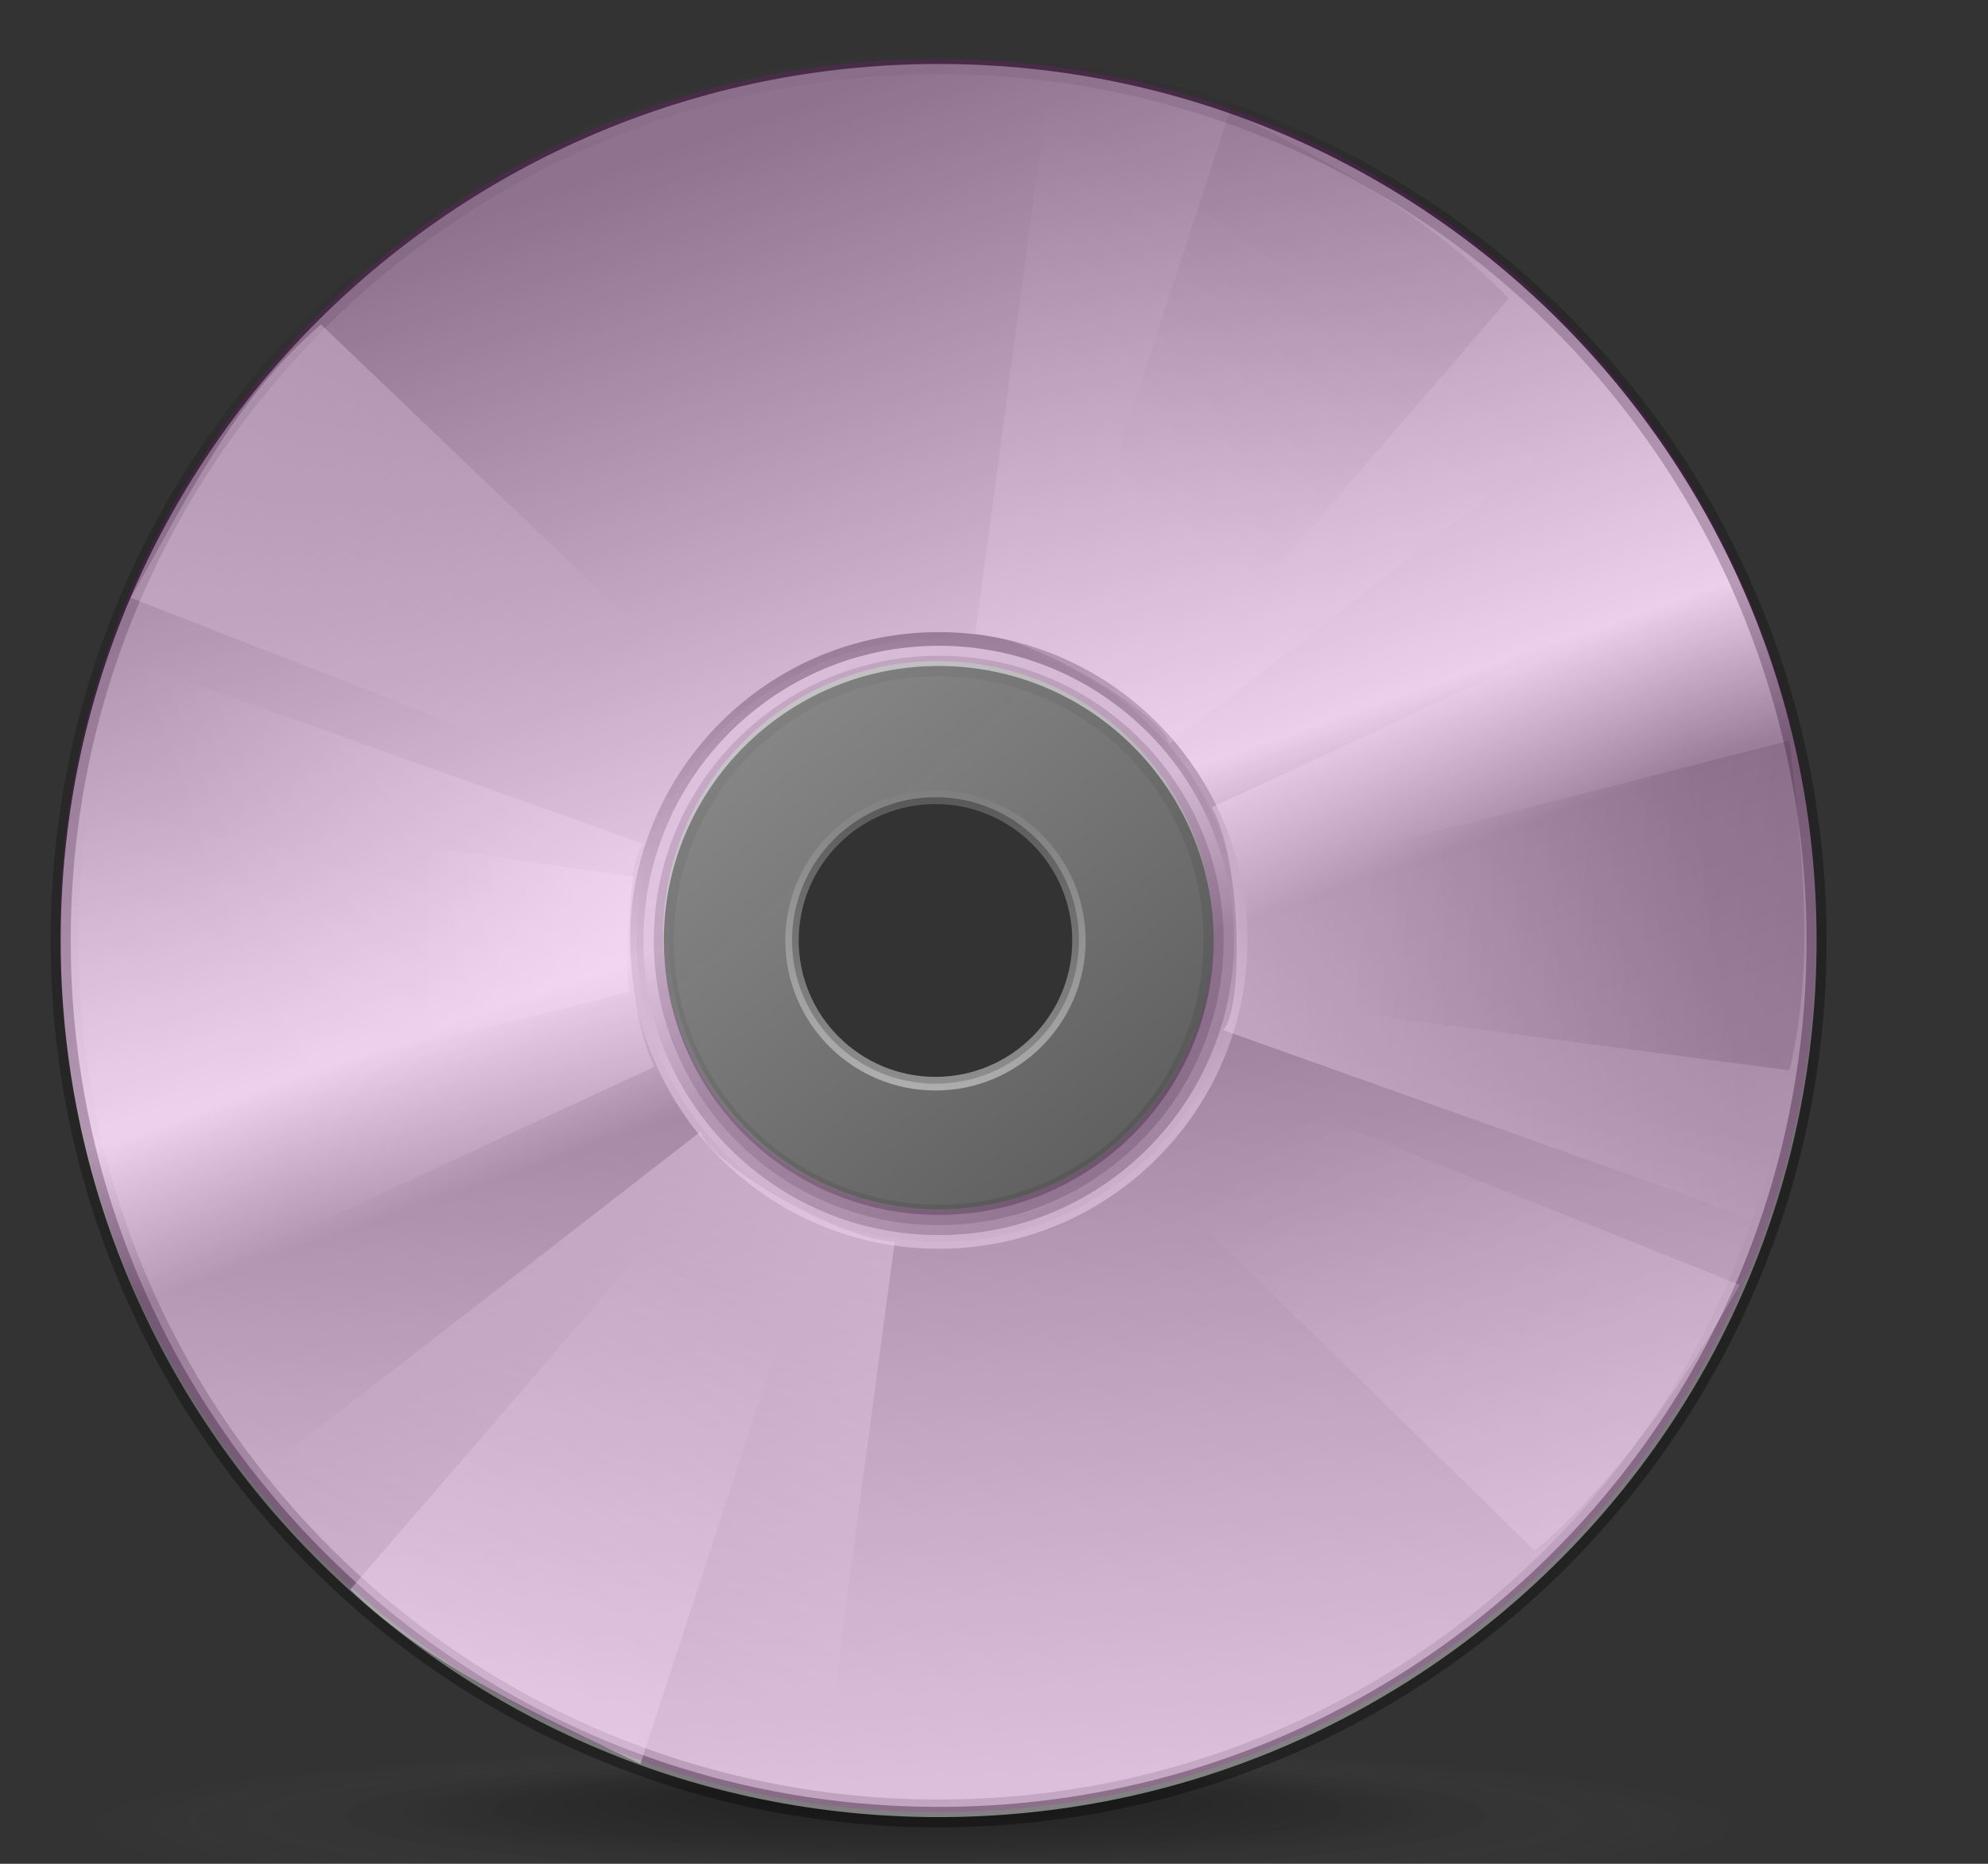 <?xml version="1.0" encoding="UTF-8" standalone="no"?>
<!-- Created with Inkscape (http://www.inkscape.org/) -->
<svg
   xmlns:dc="http://purl.org/dc/elements/1.1/"
   xmlns:cc="http://web.resource.org/cc/"
   xmlns:rdf="http://www.w3.org/1999/02/22-rdf-syntax-ns#"
   xmlns:svg="http://www.w3.org/2000/svg"
   xmlns="http://www.w3.org/2000/svg"
   xmlns:xlink="http://www.w3.org/1999/xlink"
   xmlns:sodipodi="http://inkscape.sourceforge.net/DTD/sodipodi-0.dtd"
   xmlns:inkscape="http://www.inkscape.org/namespaces/inkscape"
   height="128px"
   id="svg1681"
   version="1.0"
   width="102.4pt"
   x="0"
   y="0"
   sodipodi:version="0.32"
   inkscape:version="0.42"
   sodipodi:docname="gnome-dev-rw.svg"
   sodipodi:docbase="/home/Joel/other/ICON-DroplineNeu.tar.bz2_FILES/dlg-neu/scalable/devices/untitled folder">
  <rect width="100%" height="100%" fill="#333333" stroke="none"/>
  <sodipodi:namedview
     inkscape:window-height="949"
     inkscape:window-width="1280"
     inkscape:pageshadow="2"
     inkscape:pageopacity="0.0"
     borderopacity="1.0"
     bordercolor="#666666"
     pagecolor="#ffffff"
     id="base"
     inkscape:zoom="3.7470956"
     inkscape:cx="88.934111"
     inkscape:cy="86.516078"
     inkscape:window-x="0"
     inkscape:window-y="25"
     inkscape:current-layer="svg1681" />
  <defs
     id="defs1683">
    <linearGradient
       id="linearGradient3470">
      <stop
         style="stop-color:#ffffff;stop-opacity:1"
         offset="0"
         id="stop3472" />
      <stop
         style="stop-color:#ffffff;stop-opacity:0;"
         offset="1"
         id="stop3474" />
    </linearGradient>
    <linearGradient
       id="linearGradient2736">
      <stop
         style="stop-color:#efefef;stop-opacity:1;"
         offset="0"
         id="stop2738" />
      <stop
         style="stop-color:#afafaf;stop-opacity:1;"
         offset="1"
         id="stop2740" />
    </linearGradient>
    <linearGradient
       id="linearGradient1865"
       x1="-65.023"
       x2="-212.71"
       xlink:href="#linearGradient1601"
       y1="238.451"
       y2="383.427"
       gradientTransform="scale(0.898,1.114)"
       gradientUnits="userSpaceOnUse" />
    <linearGradient
       id="linearGradient1863"
       x1="58.723"
       x2="-119.612"
       xlink:href="#linearGradient1601"
       y1="178.05"
       y2="372.882"
       gradientTransform="scale(0.894,1.118)"
       gradientUnits="userSpaceOnUse" />
    <linearGradient
       id="linearGradient899">
      <stop
         id="stop900"
         offset="0"
         style="stop-color:#ffffff;stop-opacity:0;" />
      <stop
         id="stop901"
         offset="1"
         style="stop-color:#ffffff;stop-opacity:1;" />
    </linearGradient>
    <linearGradient
       id="linearGradient848"
       x1="-197.631"
       x2="-236.111"
       xlink:href="#linearGradient899"
       y1="380.682"
       y2="436.56"
       gradientTransform="scale(0.894,1.118)"
       gradientUnits="userSpaceOnUse" />
    <linearGradient
       id="linearGradient1731"
       x1="-219.18"
       x2="-156.894"
       xlink:href="#linearGradient1601"
       y1="572.92"
       y2="397.458"
       gradientTransform="scale(0.987,1.013)"
       gradientUnits="userSpaceOnUse" />
    <linearGradient
       id="linearGradient1761"
       x1="52.677"
       x2="-83.903"
       xlink:href="#linearGradient1753"
       y1="220.767"
       y2="396.49"
       gradientTransform="scale(0.894,1.118)"
       gradientUnits="userSpaceOnUse" />
    <linearGradient
       id="linearGradient1753">
      <stop
         id="stop1754"
         offset="0"
         style="stop-color:#000000;stop-opacity:0.455;" />
      <stop
         id="stop1755"
         offset="1"
         style="stop-color:#000000;stop-opacity:0;" />
    </linearGradient>
    <linearGradient
       id="linearGradient1751"
       x1="9.315"
       x2="-203.65"
       xlink:href="#linearGradient1753"
       y1="95.409"
       y2="384.013"
       gradientTransform="scale(0.894,1.118)"
       gradientUnits="userSpaceOnUse" />
    <linearGradient
       id="linearGradient1752"
       x1="-345.631"
       x2="-142.871"
       xlink:href="#linearGradient1601"
       y1="669.915"
       y2="401.122"
       gradientTransform="scale(0.987,1.013)"
       gradientUnits="userSpaceOnUse" />
    <linearGradient
       id="linearGradient1607"
       x1="-1.718"
       x2="-87.625"
       xlink:href="#linearGradient1601"
       y1="254.859"
       y2="398.143"
       gradientTransform="scale(0.905,1.105)"
       gradientUnits="userSpaceOnUse" />
    <linearGradient
       id="linearGradient1738"
       x1="-118.477"
       x2="-32.234"
       xlink:href="#linearGradient1601"
       y1="566.042"
       y2="396.04"
       gradientTransform="scale(0.987,1.013)"
       gradientUnits="userSpaceOnUse" />
    <linearGradient
       id="linearGradient1604"
       x1="-111.909"
       x2="-111.909"
       xlink:href="#linearGradient1608"
       y1="412.837"
       y2="507.951"
       gradientUnits="userSpaceOnUse" />
    <linearGradient
       id="linearGradient1608">
      <stop
         id="stop1609"
         offset="0"
         style="stop-color:#000000;stop-opacity:0.455;" />
      <stop
         id="stop1610"
         offset="1"
         style="stop-color:#ffffff;stop-opacity:0.462;" />
    </linearGradient>
    <linearGradient
       id="linearGradient1855"
       x1="21.619"
       x2="-140.199"
       xlink:href="#linearGradient1608"
       y1="606.09"
       y2="415.849"
       gradientUnits="userSpaceOnUse" />
    <linearGradient
       id="linearGradient1601">
      <stop
         id="stop1602"
         offset="0"
         style="stop-color:#ffffff;stop-opacity:1;" />
      <stop
         id="stop1603"
         offset="1"
         style="stop-color:#ffffff;stop-opacity:0;" />
    </linearGradient>
    <linearGradient
       id="linearGradient1757"
       x1="268.704"
       x2="339.089"
       xlink:href="#linearGradient1601"
       y1="703.861"
       y2="373.74"
       gradientTransform="scale(1.019,0.982)"
       gradientUnits="userSpaceOnUse" />
    <linearGradient
       id="linearGradient2089">
      <stop
         id="stop2090"
         offset="0"
         style="stop-color:#000000;stop-opacity:0.586;" />
      <stop
         id="stop2091"
         offset="0.736"
         style="stop-color:#000000;stop-opacity:0.31;" />
      <stop
         id="stop2092"
         offset="1"
         style="stop-color:#5f5f5f;stop-opacity:0;" />
    </linearGradient>
    <linearGradient
       id="linearGradient1848"
       x1="-34.008"
       x2="-86.159"
       xlink:href="#linearGradient2089"
       y1="531.836"
       y2="319.868"
       gradientUnits="userSpaceOnUse" />
    <linearGradient
       id="linearGradient1612">
      <stop
         id="stop1613"
         offset="0"
         style="stop-color:#868686;stop-opacity:1;" />
      <stop
         id="stop1768"
         offset="0.394"
         style="stop-color:#f3f3f3;stop-opacity:1;" />
      <stop
         id="stop1769"
         offset="0.479"
         style="stop-color:#949494;stop-opacity:1;" />
      <stop
         id="stop1614"
         offset="1"
         style="stop-color:#d3d3d3;stop-opacity:1;" />
    </linearGradient>
    <linearGradient
       id="linearGradient1616"
       x1="-125.352"
       x2="-32.608"
       xlink:href="#linearGradient1612"
       y1="353.863"
       y2="622.045"
       gradientUnits="userSpaceOnUse" />
    <linearGradient
       id="linearGradient1851">
      <stop
         id="stop1852"
         offset="0"
         style="stop-color:#000000;stop-opacity:0.372;" />
      <stop
         id="stop1854"
         offset="0.5"
         style="stop-color:#000000;stop-opacity:0.11;" />
      <stop
         id="stop1853"
         offset="1"
         style="stop-color:#adadad;stop-opacity:0;" />
    </linearGradient>
    <radialGradient
       cx="-289.091"
       cy="598.367"
       fx="-287.618"
       fy="543.589"
       id="radialGradient1930"
       r="125.205"
       xlink:href="#linearGradient1851"
       gradientUnits="userSpaceOnUse" />
    <linearGradient
       y2="84.962"
       x2="86.773"
       y1="177.414"
       x1="59.867"
       gradientTransform="translate(-150.777,-41.792)"
       gradientUnits="userSpaceOnUse"
       id="linearGradient3326"
       xlink:href="#linearGradient8655"
       inkscape:collect="always" />
    <linearGradient
       y2="75.682"
       x2="54.294"
       y1="33.477"
       x1="21.101"
       gradientTransform="translate(-151.753,-42.767)"
       gradientUnits="userSpaceOnUse"
       id="linearGradient3322"
       xlink:href="#linearGradient6455"
       inkscape:collect="always" />
    <linearGradient
       y2="61.224"
       x2="48.388"
       y1="33.9"
       x1="31.115"
       gradientTransform="translate(-151.753,-42.767)"
       gradientUnits="userSpaceOnUse"
       id="linearGradient3318"
       xlink:href="#linearGradient5691"
       inkscape:collect="always" />
    <linearGradient
       y2="78.301"
       x2="33.75"
       y1="95.622"
       x1="59.902"
       gradientTransform="translate(-151.753,-42.767)"
       gradientUnits="userSpaceOnUse"
       id="linearGradient3315"
       xlink:href="#linearGradient5703"
       inkscape:collect="always" />
    <linearGradient
       y2="78.301"
       x2="33.75"
       y1="95.622"
       x1="59.902"
       gradientTransform="translate(2,0)"
       gradientUnits="userSpaceOnUse"
       id="linearGradient3307"
       xlink:href="#linearGradient5703"
       inkscape:collect="always" />
    <linearGradient
       y2="61.224"
       x2="48.388"
       y1="33.9"
       x1="31.115"
       gradientTransform="translate(2,0)"
       gradientUnits="userSpaceOnUse"
       id="linearGradient3305"
       xlink:href="#linearGradient5691"
       inkscape:collect="always" />
    <linearGradient
       y2="75.682"
       x2="54.294"
       y1="33.477"
       x1="21.101"
       gradientTransform="translate(2,0)"
       gradientUnits="userSpaceOnUse"
       id="linearGradient3303"
       xlink:href="#linearGradient6455"
       inkscape:collect="always" />
    <radialGradient
       r="48.06"
       fy="110.191"
       fx="51.232"
       cy="110.191"
       cx="51.232"
       gradientTransform="matrix(1,0,0,0.228,0,85.02)"
       gradientUnits="userSpaceOnUse"
       id="radialGradient3301"
       xlink:href="#linearGradient7917"
       inkscape:collect="always" />
    <linearGradient
       y2="84.962"
       x2="86.773"
       y1="177.414"
       x1="59.867"
       gradientTransform="translate(2.976,0.976)"
       gradientUnits="userSpaceOnUse"
       id="linearGradient3299"
       xlink:href="#linearGradient8655"
       inkscape:collect="always" />
    <linearGradient
       id="linearGradient2447">
      <stop
         style="stop-color:#ffff35;stop-opacity:1;"
         offset="0"
         id="stop2449" />
      <stop
         style="stop-color:#ffffff;stop-opacity:0;"
         offset="1"
         id="stop2451" />
    </linearGradient>
    <linearGradient
       id="linearGradient2441">
      <stop
         id="stop2443"
         offset="0"
         style="stop-color:#ffffff;stop-opacity:1;" />
      <stop
         id="stop2445"
         offset="1"
         style="stop-color:#ffffff;stop-opacity:0;" />
    </linearGradient>
    <linearGradient
       id="linearGradient2435">
      <stop
         style="stop-color:#ffffff;stop-opacity:1;"
         offset="0"
         id="stop2437" />
      <stop
         style="stop-color:#ffffff;stop-opacity:0;"
         offset="1"
         id="stop2439" />
    </linearGradient>
    <linearGradient
       id="linearGradient2429">
      <stop
         id="stop2431"
         offset="0"
         style="stop-color:#ffffff;stop-opacity:1;" />
      <stop
         id="stop2433"
         offset="1"
         style="stop-color:#ffffff;stop-opacity:0;" />
    </linearGradient>
    <linearGradient
       id="linearGradient2423">
      <stop
         id="stop2425"
         offset="0"
         style="stop-color:#ffffff;stop-opacity:1;" />
      <stop
         id="stop2427"
         offset="1"
         style="stop-color:#ffffff;stop-opacity:0;" />
    </linearGradient>
    <linearGradient
       id="linearGradient2417">
      <stop
         style="stop-color:#ffffff;stop-opacity:1;"
         offset="0"
         id="stop2419" />
      <stop
         style="stop-color:#ffffff;stop-opacity:0;"
         offset="1"
         id="stop2421" />
    </linearGradient>
    <linearGradient
       id="linearGradient2411">
      <stop
         id="stop2413"
         offset="0"
         style="stop-color:#ffffff;stop-opacity:1;" />
      <stop
         id="stop2415"
         offset="1"
         style="stop-color:#ffffff;stop-opacity:0;" />
    </linearGradient>
    <linearGradient
       id="linearGradient2403">
      <stop
         id="stop2405"
         offset="0"
         style="stop-color:#aadf00;stop-opacity:1;" />
      <stop
         id="stop2409"
         offset="1"
         style="stop-color:#4dc721;stop-opacity:1;" />
    </linearGradient>
    <linearGradient
       id="linearGradient2397">
      <stop
         style="stop-color:#aadf00;stop-opacity:1;"
         offset="0"
         id="stop2399" />
      <stop
         style="stop-color:#4dc721;stop-opacity:1;"
         offset="1"
         id="stop2401" />
    </linearGradient>
    <linearGradient
       id="linearGradient2391">
      <stop
         id="stop2393"
         offset="0"
         style="stop-color:#aadf00;stop-opacity:1;" />
      <stop
         id="stop2395"
         offset="1"
         style="stop-color:#4dc721;stop-opacity:1;" />
    </linearGradient>
    <linearGradient
       id="linearGradient2383">
      <stop
         style="stop-color:#ffffff;stop-opacity:1;"
         offset="0"
         id="stop2385" />
      <stop
         style="stop-color:#ffffff;stop-opacity:0;"
         offset="1"
         id="stop2389" />
    </linearGradient>
    <linearGradient
       id="linearGradient2377">
      <stop
         id="stop2379"
         offset="0"
         style="stop-color:#ffffff;stop-opacity:1;" />
      <stop
         id="stop2381"
         offset="1"
         style="stop-color:#ffffff;stop-opacity:0;" />
    </linearGradient>
    <linearGradient
       id="linearGradient3168">
      <stop
         style="stop-color:#000000;stop-opacity:0.302;"
         offset="0"
         id="stop3170" />
      <stop
         style="stop-color:#000000;stop-opacity:0;"
         offset="1"
         id="stop3172" />
    </linearGradient>
    <linearGradient
       id="linearGradient3174">
      <stop
         style="stop-color:#000000;stop-opacity:0.167;"
         offset="0"
         id="stop3176" />
      <stop
         style="stop-color:#000000;stop-opacity:0;"
         offset="1"
         id="stop3178" />
    </linearGradient>
    <linearGradient
       id="linearGradient3180">
      <stop
         style="stop-color:#ddf7ff;stop-opacity:1;"
         offset="0"
         id="stop3182" />
      <stop
         style="stop-color:#cad9ed;stop-opacity:1;"
         offset="1"
         id="stop3184" />
    </linearGradient>
    <linearGradient
       id="linearGradient3186">
      <stop
         id="stop3188"
         offset="0"
         style="stop-color:#ffffff;stop-opacity:0.833;" />
      <stop
         id="stop3190"
         offset="1"
         style="stop-color:#ffffff;stop-opacity:0" />
    </linearGradient>
    <linearGradient
       id="linearGradient3192">
      <stop
         style="stop-color:#ffffff;stop-opacity:0.833;"
         offset="0"
         id="stop3194" />
      <stop
         style="stop-color:#ffffff;stop-opacity:0"
         offset="1"
         id="stop3196" />
    </linearGradient>
    <linearGradient
       inkscape:collect="always"
       xlink:href="#linearGradient5691"
       id="linearGradient3198"
       x1="31.115"
       y1="33.9"
       x2="48.388"
       y2="61.224"
       gradientUnits="userSpaceOnUse"
       gradientTransform="translate(2,0)" />
    <linearGradient
       inkscape:collect="always"
       xlink:href="#linearGradient5703"
       id="linearGradient3200"
       gradientUnits="userSpaceOnUse"
       x1="59.902"
       y1="95.622"
       x2="33.75"
       y2="78.301"
       gradientTransform="translate(2,0)" />
    <linearGradient
       inkscape:collect="always"
       xlink:href="#linearGradient6455"
       id="linearGradient3202"
       x1="21.101"
       y1="33.477"
       x2="54.294"
       y2="75.682"
       gradientUnits="userSpaceOnUse"
       gradientTransform="translate(2,0)" />
    <radialGradient
       inkscape:collect="always"
       xlink:href="#linearGradient7917"
       id="radialGradient3204"
       cx="51.232"
       cy="110.191"
       fx="51.232"
       fy="110.191"
       r="48.06"
       gradientTransform="matrix(1,0,0,0.228,0,85.02)"
       gradientUnits="userSpaceOnUse" />
    <linearGradient
       inkscape:collect="always"
       xlink:href="#linearGradient8655"
       id="linearGradient3206"
       x1="59.867"
       y1="177.414"
       x2="86.773"
       y2="84.962"
       gradientUnits="userSpaceOnUse"
       gradientTransform="translate(2.976,0.976)" />
    <linearGradient
       x1="147.573"
       y1="108.613"
       x2="161.748"
       y2="84.142"
       id="linearGradient3673"
       xlink:href="#linearGradient2406"
       gradientUnits="userSpaceOnUse"
       gradientTransform="matrix(0.981,0,0,1.02,51.928,-9.944)" />
    <linearGradient
       x1="147.573"
       y1="108.613"
       x2="161.748"
       y2="84.142"
       id="linearGradient3672"
       xlink:href="#linearGradient2406"
       gradientUnits="userSpaceOnUse"
       gradientTransform="scale(0.981,1.02)" />
    <linearGradient
       x1="130.023"
       y1="21.915"
       x2="132.502"
       y2="46.609"
       id="linearGradient3671"
       xlink:href="#linearGradient2406"
       gradientUnits="userSpaceOnUse"
       gradientTransform="scale(1.46,0.685)" />
    <linearGradient
       x1="206.984"
       y1="15.598"
       x2="177.107"
       y2="81.863"
       id="linearGradient3670"
       xlink:href="#linearGradient1774"
       gradientUnits="userSpaceOnUse"
       gradientTransform="scale(0.946,1.057)" />
    <linearGradient
       x1="147.573"
       y1="108.613"
       x2="161.748"
       y2="84.142"
       id="linearGradient3037"
       xlink:href="#linearGradient2406"
       gradientUnits="userSpaceOnUse"
       gradientTransform="matrix(0.981,0,0,1.02,51.928,-9.944)" />
    <linearGradient
       x1="147.573"
       y1="108.613"
       x2="161.748"
       y2="84.142"
       id="linearGradient3034"
       xlink:href="#linearGradient2406"
       gradientUnits="userSpaceOnUse"
       gradientTransform="scale(0.981,1.02)" />
    <linearGradient
       x1="130.023"
       y1="21.915"
       x2="132.502"
       y2="46.609"
       id="linearGradient2405"
       xlink:href="#linearGradient2406"
       gradientUnits="userSpaceOnUse"
       gradientTransform="scale(1.46,0.685)" />
    <linearGradient
       x1="206.984"
       y1="15.598"
       x2="177.107"
       y2="81.863"
       id="linearGradient1777"
       xlink:href="#linearGradient1774"
       gradientUnits="userSpaceOnUse"
       gradientTransform="scale(0.946,1.057)" />
    <linearGradient
       x1="98.615"
       y1="-205.989"
       x2="98.615"
       y2="87.374"
       id="linearGradient1760"
       xlink:href="#linearGradient2023"
       gradientUnits="userSpaceOnUse"
       gradientTransform="matrix(0.911,0,0,0.889,-4.671,-4.969)" />
    <linearGradient
       x1="95.641"
       y1="96.112"
       x2="68.67"
       y2="62.445"
       id="linearGradient106"
       xlink:href="#linearGradient1601"
       gradientUnits="userSpaceOnUse"
       gradientTransform="matrix(0.878,0,0,0.858,-3.778,-6.826)" />
    <linearGradient
       x1="-192.844"
       y1="392.992"
       x2="-150.66"
       y2="346.77"
       id="linearGradient105"
       xlink:href="#linearGradient9590"
       gradientUnits="userSpaceOnUse"
       gradientTransform="matrix(-1.728076e-3,-0.364,0.463,-2.091762e-3,-138.762,-27.741)" />
    <linearGradient
       x1="-2.841"
       y1="276.703"
       x2="-117.352"
       y2="391.214"
       id="linearGradient104"
       xlink:href="#linearGradient1601"
       gradientUnits="userSpaceOnUse"
       gradientTransform="matrix(1.763197e-3,0.371,-0.476,2.152011e-3,272.916,114.479)" />
    <linearGradient
       x1="-95.537"
       y1="287.639"
       x2="-214.042"
       y2="411.965"
       id="linearGradient103"
       xlink:href="#linearGradient1601"
       gradientUnits="userSpaceOnUse"
       gradientTransform="matrix(-0.226,-0.298,0.382,-0.276,-159.621,107.679)" />
    <linearGradient
       x1="-36.099"
       y1="294.645"
       x2="-116.468"
       y2="391.662"
       id="linearGradient102"
       xlink:href="#linearGradient1601"
       gradientUnits="userSpaceOnUse"
       gradientTransform="matrix(0.223,0.293,-0.375,0.272,260.832,-14.831)" />
    <linearGradient
       x1="-118.477"
       y1="566.042"
       x2="-32.234"
       y2="396.04"
       id="linearGradient101"
       xlink:href="#linearGradient1601"
       gradientUnits="userSpaceOnUse"
       gradientTransform="matrix(0.281,0.369,-0.388,0.281,285.543,-24.728)" />
    <linearGradient
       x1="-326.937"
       y1="621.12"
       x2="-144.874"
       y2="372.947"
       id="linearGradient100"
       xlink:href="#linearGradient1753"
       gradientUnits="userSpaceOnUse"
       gradientTransform="matrix(0.442,-3.015165e-2,3.580514e-2,0.5,155.74,-169.511)" />
    <linearGradient
       x1="-265.254"
       y1="535.94"
       x2="-145.861"
       y2="383.048"
       id="linearGradient99"
       xlink:href="#linearGradient1601"
       gradientUnits="userSpaceOnUse"
       gradientTransform="matrix(0.429,-2.924403e-2,3.073985e-2,0.429,148.079,-150.312)" />
    <linearGradient
       x1="-219.767"
       y1="537.684"
       x2="-72.849"
       y2="347.807"
       id="linearGradient98"
       xlink:href="#linearGradient2023"
       gradientUnits="userSpaceOnUse"
       gradientTransform="matrix(-0.431,2.937544e-2,-3.675125e-2,-0.513,22.902,291.881)" />
    <linearGradient
       x1="98.615"
       y1="-205.989"
       x2="98.615"
       y2="87.374"
       id="linearGradient97"
       xlink:href="#linearGradient2023"
       gradientUnits="userSpaceOnUse"
       gradientTransform="matrix(0.911,0,0,0.889,-4.671,-2.469)" />
    <linearGradient
       x1="127.761"
       y1="267.642"
       x2="127.761"
       y2="77.294"
       id="linearGradient96"
       xlink:href="#linearGradient2023"
       gradientUnits="userSpaceOnUse"
       gradientTransform="matrix(0.911,0,0,0.889,-3.848,-6.943)" />
    <radialGradient
       cx="-289.091"
       cy="598.367"
       r="125.205"
       fx="-289.091"
       fy="598.367"
       id="radialGradient95"
       xlink:href="#MaterialSoftShadow"
       gradientUnits="userSpaceOnUse"
       gradientTransform="matrix(-0.45,0,0,5.655982e-2,64.279,129.845)" />
    <linearGradient
       x1="649.975"
       y1="221.225"
       x2="585.337"
       y2="220.087"
       id="linearGradient586"
       xlink:href="#linearGradient583"
       gradientUnits="userSpaceOnUse"
       gradientTransform="scale(0.97,1.031)" />
    <linearGradient
       id="MaterialSoftShadow">
      <stop
         style="stop-color:#000000;stop-opacity:0.215;"
         offset="0"
         id="stop2619" />
      <stop
         style="stop-color:#000000;stop-opacity:0.098;"
         offset="0.5"
         id="stop2621" />
      <stop
         style="stop-color:#000000;stop-opacity:0;"
         offset="1"
         id="stop2620" />
    </linearGradient>
    <linearGradient
       x1="17.775"
       y1="81.311"
       x2="93.902"
       y2="60.913"
       id="linearGradient5830"
       xlink:href="#linearGradient2386"
       gradientUnits="userSpaceOnUse"
       gradientTransform="matrix(-0.439,-0.488,-0.444,0.493,672.058,236.403)" />
    <linearGradient
       id="linearGradient2386">
      <stop
         style="stop-color:#ffffff;stop-opacity:1;"
         offset="0"
         id="stop2387" />
      <stop
         style="stop-color:#46a046;stop-opacity:1;"
         offset="0.5"
         id="stop2414" />
      <stop
         style="stop-color:#267726;stop-opacity:1;"
         offset="1"
         id="stop2388" />
    </linearGradient>
    <linearGradient
       x1="98.899"
       y1="8.786"
       x2="35.052"
       y2="72.632"
       id="linearGradient5831"
       xlink:href="#linearGradient1811"
       gradientUnits="userSpaceOnUse"
       gradientTransform="matrix(-0.594,-0.661,-0.328,0.364,668.133,236.885)" />
    <linearGradient
       id="linearGradient1811">
      <stop
         style="stop-color:#ffffff;stop-opacity:1;"
         offset="0"
         id="stop1812" />
      <stop
         style="stop-color:#ffffff;stop-opacity:0;"
         offset="1"
         id="stop1813" />
    </linearGradient>
    <linearGradient
       x1="2.825"
       y1="173.712"
       x2="83.588"
       y2="92.949"
       id="linearGradient5832"
       xlink:href="#linearGradient1811"
       gradientUnits="userSpaceOnUse"
       gradientTransform="matrix(-0.439,-0.488,-0.444,0.493,668.133,236.885)" />
    <linearGradient
       id="linearGradient1794">
      <stop
         style="stop-color:#ffffff;stop-opacity:1;"
         offset="0"
         id="stop1796" />
      <stop
         style="stop-color:#ffffff;stop-opacity:0;"
         offset="1"
         id="stop1798" />
    </linearGradient>
    <linearGradient
       id="linearGradient1788">
      <stop
         style="stop-color:#0043e3;stop-opacity:1;"
         offset="0"
         id="stop1790" />
      <stop
         style="stop-color:#0054cb;stop-opacity:0;"
         offset="1"
         id="stop1792" />
    </linearGradient>
    <linearGradient
       id="linearGradient2023">
      <stop
         style="stop-color:#006aff;stop-opacity:0.686;"
         offset="0"
         id="stop2024" />
      <stop
         style="stop-color:#001d8f;stop-opacity:0;"
         offset="1"
         id="stop2025" />
    </linearGradient>
    <linearGradient
       id="linearGradient583">
      <stop
         style="stop-color:#000000;stop-opacity:1;"
         offset="0"
         id="stop584" />
      <stop
         style="stop-color:#000000;stop-opacity:0;"
         offset="1"
         id="stop585" />
    </linearGradient>
    <linearGradient
       id="linearGradient9590">
      <stop
         style="stop-color:#ffffff;stop-opacity:0;"
         offset="0"
         id="stop9591" />
      <stop
         style="stop-color:#ffffff;stop-opacity:1;"
         offset="1"
         id="stop9592" />
    </linearGradient>
    <linearGradient
       id="linearGradient1774">
      <stop
         style="stop-color:#aadf00;stop-opacity:1;"
         offset="0"
         id="stop1775" />
      <stop
         style="stop-color:#4dc721;stop-opacity:1;"
         offset="1"
         id="stop1776" />
    </linearGradient>
    <linearGradient
       id="linearGradient2406">
      <stop
         style="stop-color:#ffffff;stop-opacity:1;"
         offset="0"
         id="stop2407" />
      <stop
         style="stop-color:#ffffff;stop-opacity:0;"
         offset="1"
         id="stop2408" />
    </linearGradient>
    <linearGradient
       inkscape:collect="always"
       xlink:href="#linearGradient2423"
       id="linearGradient1639"
       gradientUnits="userSpaceOnUse"
       gradientTransform="matrix(0.592,0,0,0.616,149.7,-6.025)"
       x1="147.573"
       y1="108.613"
       x2="161.748"
       y2="84.142" />
    <linearGradient
       inkscape:collect="always"
       xlink:href="#linearGradient2447"
       id="linearGradient1642"
       gradientUnits="userSpaceOnUse"
       gradientTransform="matrix(0.592,0,0,0.616,118.341,-1.987874e-2)"
       x1="147.573"
       y1="108.613"
       x2="161.748"
       y2="84.142" />
    <linearGradient
       inkscape:collect="always"
       xlink:href="#linearGradient2383"
       id="linearGradient1645"
       gradientUnits="userSpaceOnUse"
       gradientTransform="matrix(0.882,0,0,0.414,118.341,-1.987874e-2)"
       x1="130.023"
       y1="21.915"
       x2="132.502"
       y2="46.609" />
    <linearGradient
       inkscape:collect="always"
       xlink:href="#linearGradient2403"
       id="linearGradient1648"
       gradientUnits="userSpaceOnUse"
       gradientTransform="matrix(0.571,0,0,0.638,118.341,-1.987874e-2)"
       x1="206.984"
       y1="15.598"
       x2="177.107"
       y2="81.863" />
    <linearGradient
       inkscape:collect="always"
       xlink:href="#linearGradient2403"
       id="linearGradient2460"
       gradientUnits="userSpaceOnUse"
       gradientTransform="matrix(0.571,0,0,0.638,118.341,-1.987874e-2)"
       x1="206.984"
       y1="15.598"
       x2="177.107"
       y2="81.863" />
    <linearGradient
       inkscape:collect="always"
       xlink:href="#linearGradient2383"
       id="linearGradient2462"
       gradientUnits="userSpaceOnUse"
       gradientTransform="matrix(0.882,0,0,0.414,118.341,-1.987874e-2)"
       x1="130.023"
       y1="21.915"
       x2="132.502"
       y2="46.609" />
    <linearGradient
       inkscape:collect="always"
       xlink:href="#linearGradient2447"
       id="linearGradient2464"
       gradientUnits="userSpaceOnUse"
       gradientTransform="matrix(0.592,0,0,0.616,118.341,-1.987874e-2)"
       x1="147.573"
       y1="108.613"
       x2="161.748"
       y2="84.142" />
    <linearGradient
       inkscape:collect="always"
       xlink:href="#linearGradient2423"
       id="linearGradient2466"
       gradientUnits="userSpaceOnUse"
       gradientTransform="matrix(0.592,0,0,0.616,149.7,-6.025)"
       x1="147.573"
       y1="108.613"
       x2="161.748"
       y2="84.142" />
    <linearGradient
       inkscape:collect="always"
       xlink:href="#linearGradient2423"
       id="linearGradient2469"
       gradientUnits="userSpaceOnUse"
       gradientTransform="matrix(0.592,0,0,0.616,91.694,-5.68)"
       x1="147.573"
       y1="108.613"
       x2="161.748"
       y2="84.142" />
    <linearGradient
       inkscape:collect="always"
       xlink:href="#linearGradient2447"
       id="linearGradient2472"
       gradientUnits="userSpaceOnUse"
       gradientTransform="matrix(0.592,0,0,0.616,60.335,0.325)"
       x1="147.573"
       y1="108.613"
       x2="161.748"
       y2="84.142" />
    <linearGradient
       inkscape:collect="always"
       xlink:href="#linearGradient2383"
       id="linearGradient2475"
       gradientUnits="userSpaceOnUse"
       gradientTransform="matrix(0.882,0,0,0.414,60.335,0.325)"
       x1="130.023"
       y1="21.915"
       x2="132.502"
       y2="46.609" />
    <linearGradient
       inkscape:collect="always"
       xlink:href="#linearGradient2403"
       id="linearGradient2478"
       gradientUnits="userSpaceOnUse"
       gradientTransform="matrix(0.571,0,0,0.638,60.335,0.325)"
       x1="206.984"
       y1="15.598"
       x2="177.107"
       y2="81.863" />
    <linearGradient
       inkscape:collect="always"
       xlink:href="#linearGradient2403"
       id="linearGradient2487"
       gradientUnits="userSpaceOnUse"
       gradientTransform="matrix(0.571,0,0,0.638,60.335,0.325)"
       x1="206.984"
       y1="15.598"
       x2="177.107"
       y2="81.863" />
    <linearGradient
       inkscape:collect="always"
       xlink:href="#linearGradient2383"
       id="linearGradient2489"
       gradientUnits="userSpaceOnUse"
       gradientTransform="matrix(0.882,0,0,0.414,60.335,0.325)"
       x1="130.023"
       y1="21.915"
       x2="132.502"
       y2="46.609" />
    <linearGradient
       inkscape:collect="always"
       xlink:href="#linearGradient2447"
       id="linearGradient2491"
       gradientUnits="userSpaceOnUse"
       gradientTransform="matrix(0.592,0,0,0.616,60.335,0.325)"
       x1="147.573"
       y1="108.613"
       x2="161.748"
       y2="84.142" />
    <linearGradient
       inkscape:collect="always"
       xlink:href="#linearGradient2423"
       id="linearGradient2493"
       gradientUnits="userSpaceOnUse"
       gradientTransform="matrix(0.592,0,0,0.616,91.694,-5.68)"
       x1="147.573"
       y1="108.613"
       x2="161.748"
       y2="84.142" />
    <linearGradient
       id="linearGradient5691">
      <stop
         id="stop5693"
         offset="0"
         style="stop-color:#ffffff;stop-opacity:0.833;" />
      <stop
         id="stop5695"
         offset="1"
         style="stop-color:#ffffff;stop-opacity:0" />
    </linearGradient>
    <linearGradient
       id="linearGradient5703">
      <stop
         style="stop-color:#ffffff;stop-opacity:0.833;"
         offset="0"
         id="stop5705" />
      <stop
         style="stop-color:#ffffff;stop-opacity:0"
         offset="1"
         id="stop5707" />
    </linearGradient>
    <linearGradient
       id="linearGradient6455">
      <stop
         id="stop6457"
         offset="0"
         style="stop-color:#e2e5ff;stop-opacity:1;" />
      <stop
         id="stop6459"
         offset="1"
         style="stop-color:#b5c6e7;stop-opacity:1;" />
    </linearGradient>
    <linearGradient
       id="linearGradient7917">
      <stop
         id="stop7919"
         offset="0"
         style="stop-color:#000000;stop-opacity:0.167;" />
      <stop
         id="stop7921"
         offset="1"
         style="stop-color:#000000;stop-opacity:0;" />
    </linearGradient>
    <linearGradient
       id="linearGradient8655">
      <stop
         id="stop8657"
         offset="0"
         style="stop-color:#000000;stop-opacity:0.302;" />
      <stop
         id="stop8659"
         offset="1"
         style="stop-color:#000000;stop-opacity:0;" />
    </linearGradient>
    <linearGradient
       inkscape:collect="always"
       xlink:href="#linearGradient1601"
       id="linearGradient1944"
       x1="-118.477"
       y1="566.042"
       x2="-32.234"
       y2="396.04"
       gradientTransform="scale(0.987,1.013)"
       gradientUnits="userSpaceOnUse" />
    <linearGradient
       inkscape:collect="always"
       xlink:href="#linearGradient2403"
       id="linearGradient1974"
       gradientUnits="userSpaceOnUse"
       gradientTransform="matrix(0.352,0,0,0.373,-9.344,-46.942)"
       x1="206.984"
       y1="15.598"
       x2="177.107"
       y2="81.863" />
    <linearGradient
       inkscape:collect="always"
       xlink:href="#linearGradient2383"
       id="linearGradient1976"
       gradientUnits="userSpaceOnUse"
       gradientTransform="matrix(0.543,0,0,0.242,-9.657,-46.817)"
       x1="130.023"
       y1="21.915"
       x2="132.502"
       y2="46.609" />
    <linearGradient
       inkscape:collect="always"
       xlink:href="#linearGradient2447"
       id="linearGradient1978"
       gradientUnits="userSpaceOnUse"
       gradientTransform="matrix(0.365,0,0,0.36,-9.344,-46.942)"
       x1="147.573"
       y1="108.613"
       x2="161.748"
       y2="84.142" />
    <linearGradient
       inkscape:collect="always"
       xlink:href="#linearGradient2423"
       id="linearGradient1980"
       gradientUnits="userSpaceOnUse"
       gradientTransform="matrix(0.365,0,0,0.36,9.964,-50.454)"
       x1="147.573"
       y1="108.613"
       x2="161.748"
       y2="84.142" />
    <linearGradient
       inkscape:collect="always"
       xlink:href="#linearGradient2736"
       id="linearGradient4213"
       gradientUnits="userSpaceOnUse"
       gradientTransform="matrix(0.352,0,0,0.373,5.46,-42.619)"
       x1="206.984"
       y1="15.598"
       x2="177.107"
       y2="81.863" />
    <radialGradient
       inkscape:collect="always"
       xlink:href="#linearGradient3470"
       id="radialGradient4215"
       gradientUnits="userSpaceOnUse"
       gradientTransform="matrix(1,0,0,1.021,-4.108957e-14,0.162)"
       cx="44.059"
       cy="-7.854"
       fx="40.315"
       fy="-4.993"
       r="5.759" />
    <radialGradient
       inkscape:collect="always"
       xlink:href="#linearGradient3470"
       id="radialGradient4217"
       gradientUnits="userSpaceOnUse"
       gradientTransform="matrix(1,0,0,1.021,-9.062454e-14,0.162)"
       cx="44.059"
       cy="-7.854"
       fx="40.315"
       fy="-4.993"
       r="5.759" />
    <linearGradient
       inkscape:collect="always"
       xlink:href="#linearGradient2736"
       id="linearGradient6421"
       gradientUnits="userSpaceOnUse"
       gradientTransform="matrix(0.419,0,0,0.429,4.684,4.165)"
       x1="206.984"
       y1="15.598"
       x2="177.107"
       y2="81.863" />
    <linearGradient
       inkscape:collect="always"
       xlink:href="#linearGradient1608"
       id="linearGradient6440"
       gradientUnits="userSpaceOnUse"
       x1="21.619"
       y1="606.09"
       x2="-140.199"
       y2="415.849"
       gradientTransform="matrix(0.402,0,0,0.393,110.906,-123.239)" />
    <linearGradient
       inkscape:collect="always"
       xlink:href="#linearGradient1608"
       id="linearGradient6442"
       gradientUnits="userSpaceOnUse"
       x1="-111.909"
       y1="412.837"
       x2="-111.909"
       y2="507.951"
       gradientTransform="matrix(0.402,0,0,0.393,110.906,-123.239)" />
    <linearGradient
       inkscape:collect="always"
       xlink:href="#linearGradient1601"
       id="linearGradient6445"
       gradientUnits="userSpaceOnUse"
       gradientTransform="matrix(0.293,0,0,0.276,-18.225,-30.778)"
       x1="268.704"
       y1="703.861"
       x2="339.089"
       y2="373.74" />
    <linearGradient
       inkscape:collect="always"
       xlink:href="#linearGradient1612"
       id="linearGradient6448"
       gradientUnits="userSpaceOnUse"
       x1="-125.352"
       y1="353.863"
       x2="-32.608"
       y2="622.045"
       gradientTransform="matrix(0.402,0,0,0.393,110.906,-123.239)" />
    <linearGradient
       inkscape:collect="always"
       xlink:href="#linearGradient2089"
       id="linearGradient6450"
       gradientUnits="userSpaceOnUse"
       x1="-34.008"
       y1="531.836"
       x2="-86.159"
       y2="319.868"
       gradientTransform="matrix(0.402,0,0,0.393,110.906,-123.239)" />
    <radialGradient
       inkscape:collect="always"
       xlink:href="#linearGradient1851"
       id="radialGradient6453"
       gradientUnits="userSpaceOnUse"
       cx="-289.091"
       cy="598.367"
       fx="-287.618"
       fy="543.589"
       r="125.205"
       gradientTransform="matrix(0.394,0,0,3.693780e-2,174.139,96.444)" />
    <radialGradient
       inkscape:collect="always"
       xlink:href="#linearGradient1851"
       id="radialGradient6481"
       gradientUnits="userSpaceOnUse"
       gradientTransform="matrix(0.394,0,0,3.693780e-2,174.139,96.444)"
       cx="-289.091"
       cy="598.367"
       fx="-287.618"
       fy="543.589"
       r="125.205" />
    <linearGradient
       inkscape:collect="always"
       xlink:href="#linearGradient1612"
       id="linearGradient6483"
       gradientUnits="userSpaceOnUse"
       gradientTransform="matrix(0.402,0,0,0.393,110.906,-123.239)"
       x1="-125.352"
       y1="353.863"
       x2="-32.608"
       y2="622.045" />
    <linearGradient
       inkscape:collect="always"
       xlink:href="#linearGradient2089"
       id="linearGradient6485"
       gradientUnits="userSpaceOnUse"
       gradientTransform="matrix(0.402,0,0,0.393,110.906,-123.239)"
       x1="-34.008"
       y1="531.836"
       x2="-86.159"
       y2="319.868" />
    <linearGradient
       inkscape:collect="always"
       xlink:href="#linearGradient1601"
       id="linearGradient6487"
       gradientUnits="userSpaceOnUse"
       gradientTransform="matrix(0.293,0,0,0.276,-18.225,-30.778)"
       x1="268.704"
       y1="703.861"
       x2="339.089"
       y2="373.74" />
    <linearGradient
       inkscape:collect="always"
       xlink:href="#linearGradient1608"
       id="linearGradient6489"
       gradientUnits="userSpaceOnUse"
       gradientTransform="matrix(0.402,0,0,0.393,110.906,-123.239)"
       x1="21.619"
       y1="606.09"
       x2="-140.199"
       y2="415.849" />
    <linearGradient
       inkscape:collect="always"
       xlink:href="#linearGradient1608"
       id="linearGradient6491"
       gradientUnits="userSpaceOnUse"
       gradientTransform="matrix(0.402,0,0,0.393,110.906,-123.239)"
       x1="-111.909"
       y1="412.837"
       x2="-111.909"
       y2="507.951" />
    <linearGradient
       inkscape:collect="always"
       xlink:href="#linearGradient1601"
       id="linearGradient6493"
       gradientUnits="userSpaceOnUse"
       gradientTransform="scale(0.987,1.013)"
       x1="-118.477"
       y1="566.042"
       x2="-32.234"
       y2="396.04" />
    <linearGradient
       inkscape:collect="always"
       xlink:href="#linearGradient1601"
       id="linearGradient6495"
       gradientUnits="userSpaceOnUse"
       gradientTransform="scale(0.905,1.105)"
       x1="-1.718"
       y1="254.859"
       x2="-87.625"
       y2="398.143" />
    <linearGradient
       inkscape:collect="always"
       xlink:href="#linearGradient1601"
       id="linearGradient6497"
       gradientUnits="userSpaceOnUse"
       gradientTransform="scale(0.987,1.013)"
       x1="-345.631"
       y1="669.915"
       x2="-142.871"
       y2="401.122" />
    <linearGradient
       inkscape:collect="always"
       xlink:href="#linearGradient1753"
       id="linearGradient6499"
       gradientUnits="userSpaceOnUse"
       gradientTransform="scale(0.894,1.118)"
       x1="9.315"
       y1="95.409"
       x2="-203.65"
       y2="384.013" />
    <linearGradient
       inkscape:collect="always"
       xlink:href="#linearGradient1601"
       id="linearGradient6501"
       gradientUnits="userSpaceOnUse"
       gradientTransform="scale(0.987,1.013)"
       x1="-118.477"
       y1="566.042"
       x2="-32.234"
       y2="396.04" />
    <linearGradient
       inkscape:collect="always"
       xlink:href="#linearGradient1753"
       id="linearGradient6503"
       gradientUnits="userSpaceOnUse"
       gradientTransform="scale(0.894,1.118)"
       x1="52.677"
       y1="220.767"
       x2="-83.903"
       y2="396.49" />
    <linearGradient
       inkscape:collect="always"
       xlink:href="#linearGradient1601"
       id="linearGradient6505"
       gradientUnits="userSpaceOnUse"
       gradientTransform="scale(0.987,1.013)"
       x1="-219.18"
       y1="572.92"
       x2="-156.894"
       y2="397.458" />
    <linearGradient
       inkscape:collect="always"
       xlink:href="#linearGradient899"
       id="linearGradient6507"
       gradientUnits="userSpaceOnUse"
       gradientTransform="scale(0.894,1.118)"
       x1="-197.631"
       y1="380.682"
       x2="-236.111"
       y2="436.56" />
    <linearGradient
       inkscape:collect="always"
       xlink:href="#linearGradient1601"
       id="linearGradient6509"
       gradientUnits="userSpaceOnUse"
       gradientTransform="scale(0.894,1.118)"
       x1="58.723"
       y1="178.05"
       x2="-119.612"
       y2="372.882" />
    <linearGradient
       inkscape:collect="always"
       xlink:href="#linearGradient1601"
       id="linearGradient6511"
       gradientUnits="userSpaceOnUse"
       gradientTransform="scale(0.898,1.114)"
       x1="-65.023"
       y1="238.451"
       x2="-212.71"
       y2="383.427" />
    <linearGradient
       inkscape:collect="always"
       xlink:href="#linearGradient2736"
       id="linearGradient6513"
       gradientUnits="userSpaceOnUse"
       gradientTransform="matrix(0.419,0,0,0.429,4.684,4.165)"
       x1="206.984"
       y1="15.598"
       x2="177.107"
       y2="81.863" />
    <radialGradient
       inkscape:collect="always"
       xlink:href="#linearGradient3470"
       id="radialGradient6515"
       gradientUnits="userSpaceOnUse"
       gradientTransform="matrix(1,0,0,1.021,-4.668233e-14,0.162)"
       cx="44.059"
       cy="-7.854"
       fx="40.315"
       fy="-4.993"
       r="5.759" />
    <radialGradient
       inkscape:collect="always"
       xlink:href="#linearGradient3470"
       id="radialGradient6517"
       gradientUnits="userSpaceOnUse"
       gradientTransform="matrix(1,0,0,1.021,-9.265070e-14,0.162)"
       cx="44.059"
       cy="-7.854"
       fx="40.315"
       fy="-4.993"
       r="5.759" />
    <linearGradient
       inkscape:collect="always"
       xlink:href="#linearGradient2736"
       id="linearGradient1563"
       gradientUnits="userSpaceOnUse"
       gradientTransform="matrix(0.419,0,0,0.429,5.643,11.839)"
       x1="206.984"
       y1="15.598"
       x2="177.107"
       y2="81.863" />
    <linearGradient
       inkscape:collect="always"
       xlink:href="#linearGradient1608"
       id="linearGradient1583"
       gradientUnits="userSpaceOnUse"
       gradientTransform="matrix(0.402,0,0,0.393,111.865,-115.566)"
       x1="21.619"
       y1="606.09"
       x2="-140.199"
       y2="415.849" />
    <linearGradient
       inkscape:collect="always"
       xlink:href="#linearGradient1608"
       id="linearGradient1585"
       gradientUnits="userSpaceOnUse"
       gradientTransform="matrix(0.402,0,0,0.393,111.865,-115.566)"
       x1="-111.909"
       y1="412.837"
       x2="-111.909"
       y2="507.951" />
    <linearGradient
       inkscape:collect="always"
       xlink:href="#linearGradient1601"
       id="linearGradient1588"
       gradientUnits="userSpaceOnUse"
       gradientTransform="matrix(0.293,0,0,0.276,-17.266,-23.105)"
       x1="268.704"
       y1="703.861"
       x2="339.089"
       y2="373.74" />
    <linearGradient
       inkscape:collect="always"
       xlink:href="#linearGradient1612"
       id="linearGradient1591"
       gradientUnits="userSpaceOnUse"
       gradientTransform="matrix(0.402,0,0,0.393,111.865,-115.566)"
       x1="-125.352"
       y1="353.863"
       x2="-32.608"
       y2="622.045" />
    <linearGradient
       inkscape:collect="always"
       xlink:href="#linearGradient2089"
       id="linearGradient1593"
       gradientUnits="userSpaceOnUse"
       gradientTransform="matrix(0.402,0,0,0.393,111.865,-115.566)"
       x1="-34.008"
       y1="531.836"
       x2="-86.159"
       y2="319.868" />
    <radialGradient
       inkscape:collect="always"
       xlink:href="#linearGradient1851"
       id="radialGradient1596"
       gradientUnits="userSpaceOnUse"
       gradientTransform="matrix(0.394,0,0,3.693780e-2,175.098,104.118)"
       cx="-289.091"
       cy="598.367"
       fx="-287.618"
       fy="543.589"
       r="125.205" />
    <linearGradient
       inkscape:collect="always"
       xlink:href="#linearGradient2089"
       id="linearGradient3133"
       gradientUnits="userSpaceOnUse"
       gradientTransform="matrix(0.402,0,0,0.393,111.865,-115.566)"
       x1="-34.008"
       y1="531.836"
       x2="-86.159"
       y2="319.868" />
    <linearGradient
       inkscape:collect="always"
       xlink:href="#linearGradient1608"
       id="linearGradient3135"
       gradientUnits="userSpaceOnUse"
       gradientTransform="matrix(0.402,0,0,0.393,111.865,-115.566)"
       x1="-111.909"
       y1="412.837"
       x2="-111.909"
       y2="507.951" />
    <linearGradient
       inkscape:collect="always"
       xlink:href="#linearGradient1608"
       id="linearGradient3154"
       gradientUnits="userSpaceOnUse"
       gradientTransform="matrix(0.402,0,0,0.393,210.66,-73.842)"
       x1="-111.909"
       y1="412.837"
       x2="-111.909"
       y2="507.951" />
    <radialGradient
       inkscape:collect="always"
       xlink:href="#linearGradient1851"
       id="radialGradient1591"
       gradientUnits="userSpaceOnUse"
       gradientTransform="matrix(0.394,0,0,3.693780e-2,175.098,104.118)"
       cx="-289.091"
       cy="598.367"
       fx="-287.618"
       fy="543.589"
       r="125.205" />
    <linearGradient
       inkscape:collect="always"
       xlink:href="#linearGradient1612"
       id="linearGradient1594"
       gradientUnits="userSpaceOnUse"
       gradientTransform="matrix(0.402,0,0,0.393,111.865,-115.566)"
       x1="-125.352"
       y1="353.863"
       x2="-32.608"
       y2="622.045" />
    <linearGradient
       inkscape:collect="always"
       xlink:href="#linearGradient2089"
       id="linearGradient1596"
       gradientUnits="userSpaceOnUse"
       gradientTransform="matrix(0.402,0,0,0.393,111.865,-115.566)"
       x1="-34.008"
       y1="531.836"
       x2="-86.159"
       y2="319.868" />
    <linearGradient
       inkscape:collect="always"
       xlink:href="#linearGradient1601"
       id="linearGradient1598"
       gradientUnits="userSpaceOnUse"
       gradientTransform="matrix(0.293,0,0,0.276,-17.266,-23.105)"
       x1="268.704"
       y1="703.861"
       x2="339.089"
       y2="373.74" />
    <linearGradient
       inkscape:collect="always"
       xlink:href="#linearGradient1608"
       id="linearGradient1600"
       gradientUnits="userSpaceOnUse"
       gradientTransform="matrix(0.402,0,0,0.393,111.865,-115.566)"
       x1="21.619"
       y1="606.09"
       x2="-140.199"
       y2="415.849" />
    <linearGradient
       inkscape:collect="always"
       xlink:href="#linearGradient1608"
       id="linearGradient1602"
       gradientUnits="userSpaceOnUse"
       gradientTransform="matrix(0.402,0,0,0.393,111.865,-115.566)"
       x1="-111.909"
       y1="412.837"
       x2="-111.909"
       y2="507.951" />
    <linearGradient
       inkscape:collect="always"
       xlink:href="#linearGradient1601"
       id="linearGradient1605"
       gradientUnits="userSpaceOnUse"
       gradientTransform="scale(0.987,1.013)"
       x1="-118.477"
       y1="566.042"
       x2="-32.234"
       y2="396.04" />
    <linearGradient
       inkscape:collect="always"
       xlink:href="#linearGradient1601"
       id="linearGradient1609"
       gradientUnits="userSpaceOnUse"
       gradientTransform="scale(0.905,1.105)"
       x1="-1.718"
       y1="254.859"
       x2="-87.625"
       y2="398.143" />
    <linearGradient
       inkscape:collect="always"
       xlink:href="#linearGradient1601"
       id="linearGradient1611"
       gradientUnits="userSpaceOnUse"
       gradientTransform="scale(0.987,1.013)"
       x1="-345.631"
       y1="669.915"
       x2="-142.871"
       y2="401.122" />
    <linearGradient
       inkscape:collect="always"
       xlink:href="#linearGradient1753"
       id="linearGradient1613"
       gradientUnits="userSpaceOnUse"
       gradientTransform="scale(0.894,1.118)"
       x1="9.315"
       y1="95.409"
       x2="-203.65"
       y2="384.013" />
    <linearGradient
       inkscape:collect="always"
       xlink:href="#linearGradient1601"
       id="linearGradient1615"
       gradientUnits="userSpaceOnUse"
       gradientTransform="scale(0.987,1.013)"
       x1="-118.477"
       y1="566.042"
       x2="-32.234"
       y2="396.04" />
    <linearGradient
       inkscape:collect="always"
       xlink:href="#linearGradient1753"
       id="linearGradient1617"
       gradientUnits="userSpaceOnUse"
       gradientTransform="scale(0.894,1.118)"
       x1="52.677"
       y1="220.767"
       x2="-83.903"
       y2="396.49" />
    <linearGradient
       inkscape:collect="always"
       xlink:href="#linearGradient1601"
       id="linearGradient1619"
       gradientUnits="userSpaceOnUse"
       gradientTransform="scale(0.987,1.013)"
       x1="-219.18"
       y1="572.92"
       x2="-156.894"
       y2="397.458" />
    <linearGradient
       inkscape:collect="always"
       xlink:href="#linearGradient899"
       id="linearGradient1621"
       gradientUnits="userSpaceOnUse"
       gradientTransform="scale(0.894,1.118)"
       x1="-197.631"
       y1="380.682"
       x2="-236.111"
       y2="436.56" />
    <linearGradient
       inkscape:collect="always"
       xlink:href="#linearGradient1601"
       id="linearGradient1623"
       gradientUnits="userSpaceOnUse"
       gradientTransform="scale(0.894,1.118)"
       x1="58.723"
       y1="178.05"
       x2="-119.612"
       y2="372.882" />
    <linearGradient
       inkscape:collect="always"
       xlink:href="#linearGradient1601"
       id="linearGradient1625"
       gradientUnits="userSpaceOnUse"
       gradientTransform="scale(0.898,1.114)"
       x1="-65.023"
       y1="238.451"
       x2="-212.71"
       y2="383.427" />
  </defs>
  <g
     id="g1567"
     transform="matrix(1.154,0,0,1.178,-7.911,-23.267)">
    <g
       id="g1598">
      <path
         style="fill:url(#radialGradient1591);fill-opacity:1;fill-rule:evenodd;stroke:none;stroke-width:1pt;stroke-linecap:butt;stroke-linejoin:miter;stroke-opacity:1"
         id="path2036"
         d="M 110.551,126.22 C 110.551,123.666 88.474,121.595 61.239,121.595 C 34.005,121.595 11.927,123.666 11.927,126.22 C 11.927,128.774 34.005,130.845 61.239,130.845 C 88.474,130.845 110.551,128.774 110.551,126.22 L 110.551,126.22 z " />
      <path
         style="fill:url(#linearGradient1594);fill-opacity:1;fill-rule:evenodd;stroke:url(#linearGradient1596);stroke-width:1.193;stroke-linecap:butt;stroke-linejoin:miter;stroke-miterlimit:4;stroke-opacity:0.585"
         id="path965"
         d="M 62.723,23.481 C 33.882,23.481 10.466,46.371 10.466,74.579 C 10.466,102.786 33.882,125.688 62.723,125.688 C 91.563,125.688 114.966,102.786 114.966,74.579 C 114.966,46.371 91.563,23.481 62.723,23.481 z M 62.723,58.578 C 71.753,58.578 79.082,65.747 79.082,74.579 C 79.082,83.411 71.753,90.58 62.723,90.58 C 53.692,90.58 46.363,83.411 46.363,74.579 C 46.363,65.747 53.692,58.578 62.723,58.578 z " />
      <path
         style="fill:url(#linearGradient1598);fill-opacity:1;fill-rule:evenodd;stroke:none;stroke-width:0.968pt;stroke-linecap:butt;stroke-linejoin:miter;stroke-opacity:0.208"
         id="path1756"
         d="M 62.308,28.155 C 34.047,28.155 11.516,46.938 11.516,74.579 C 11.516,102.219 34.461,124.662 62.722,124.662 C 90.983,124.662 113.916,102.219 113.916,74.579 C 113.916,46.938 90.569,28.155 62.308,28.155 z M 62.722,58.899 C 71.571,58.899 78.753,65.924 78.753,74.579 C 78.753,83.233 71.571,90.258 62.722,90.258 C 53.873,90.258 46.691,83.233 46.691,74.579 C 46.691,65.924 53.873,58.899 62.722,58.899 z " />
      <path
         style="fill:url(#linearGradient1600);fill-opacity:1;fill-rule:evenodd;stroke:url(#linearGradient1602);stroke-width:0.796;stroke-linecap:butt;stroke-linejoin:miter;stroke-miterlimit:4;stroke-opacity:1"
         id="path964"
         d="M 62.723,57.002 C 52.803,57.002 44.751,64.877 44.751,74.579 C 44.751,84.281 52.803,92.155 62.723,92.155 C 72.642,92.155 80.694,84.281 80.694,74.579 C 80.694,64.877 72.642,57.002 62.723,57.002 z M 62.529,66.229 C 67.241,66.229 71.067,69.97 71.067,74.579 C 71.067,79.187 67.241,82.929 62.529,82.929 C 57.818,82.929 53.992,79.187 53.992,74.579 C 53.992,69.97 57.818,66.229 62.529,66.229 z " />
      <g
         transform="matrix(-0.401,2.739566e-2,-2.801032e-2,-0.392,26.752,267.311)"
         id="g1745">
        <path
           style="fill:url(#linearGradient1605);fill-opacity:1;fill-rule:evenodd;stroke:none;stroke-width:1pt;stroke-linecap:butt;stroke-linejoin:miter;stroke-opacity:1"
           id="path1746"
           d="M -113.823,438.876 L -96.822,356.1 C -73.354,361.066 -27.814,387.321 -15.269,409.541 L -86.305,457.198 C -86.708,453.104 -104.735,440.04 -113.823,438.876 z " />
        <path
           style="fill:url(#linearGradient1609);fill-opacity:1;fill-rule:evenodd;stroke:none;stroke-width:1pt;stroke-linecap:butt;stroke-linejoin:miter;stroke-opacity:1"
           id="path1747"
           d="M -102.625,442.438 L -70.865,364.243 C -57.067,372.263 -41.075,380.454 -29.826,393.051 L -89.358,453.127 C -92.307,450.05 -97.61,445.384 -102.625,442.438 z " />
        <g
           transform="matrix(-1,0,0,-1,-346.848,969.168)"
           id="g1748">
          <path
             style="fill:url(#linearGradient1611);fill-opacity:1;fill-rule:evenodd;stroke:none;stroke-width:1pt;stroke-linecap:butt;stroke-linejoin:miter;stroke-opacity:1"
             id="path1749"
             d="M -214.827,441.102 L -197.827,358.327 C -174.358,363.293 -128.819,389.548 -116.273,411.768 L -187.309,459.425 C -187.713,455.33 -205.74,442.267 -214.827,441.102 z " />
          <path
             style="fill:url(#linearGradient1613);fill-opacity:1;fill-rule:evenodd;stroke:none;stroke-width:1pt;stroke-linecap:butt;stroke-linejoin:miter;stroke-opacity:1"
             id="path1750"
             d="M -203.63,444.665 L -171.87,366.47 C -158.072,374.49 -143.579,383.949 -132.56,397.008 L -190.363,455.353 C -193.311,452.276 -198.614,447.611 -203.63,444.665 z " />
        </g>
      </g>
      <g
         transform="matrix(0.239,0.316,-0.323,0.234,247.938,8.796100e-2)"
         id="g1739">
        <path
           style="fill:url(#linearGradient1615);fill-opacity:1;fill-rule:evenodd;stroke:none;stroke-width:1pt;stroke-linecap:butt;stroke-linejoin:miter;stroke-opacity:1"
           id="path1730"
           d="M -113.823,438.876 L -96.822,356.1 C -73.354,361.066 -27.814,387.321 -15.269,409.541 L -86.305,457.198 C -86.708,453.104 -104.735,440.04 -113.823,438.876 z " />
        <path
           style="fill:url(#linearGradient1617);fill-opacity:1;fill-rule:evenodd;stroke:none;stroke-width:1pt;stroke-linecap:butt;stroke-linejoin:miter;stroke-opacity:1"
           id="path1606"
           d="M -102.625,442.438 L -70.865,364.243 C -57.067,372.263 -42.574,380.264 -31.556,393.322 L -89.358,453.127 C -92.307,450.05 -97.61,445.384 -102.625,442.438 z " />
        <g
           transform="matrix(-1,0,0,-1,-346.848,969.168)"
           id="g1734">
          <path
             style="fill:url(#linearGradient1619);fill-opacity:1;fill-rule:evenodd;stroke:none;stroke-width:1pt;stroke-linecap:butt;stroke-linejoin:miter;stroke-opacity:1"
             id="path1732"
             d="M -214.827,441.102 L -197.827,358.327 C -174.358,363.293 -128.819,389.548 -116.273,411.768 L -187.309,459.425 C -187.713,455.33 -205.74,442.267 -214.827,441.102 z " />
          <path
             style="fill:url(#linearGradient1621);fill-opacity:1;fill-rule:evenodd;stroke:none;stroke-width:1pt;stroke-linecap:butt;stroke-linejoin:miter;stroke-opacity:1"
             id="path1733"
             d="M -203.63,444.665 L -171.87,366.47 C -158.072,374.49 -143.579,383.949 -132.56,397.008 L -190.363,455.353 C -193.311,452.276 -198.614,447.611 -203.63,444.665 z " />
        </g>
      </g>
      <g
         transform="matrix(1.861292e-3,0.393,-0.402,1.820448e-3,256.952,121.843)"
         id="g1857">
        <path
           style="fill:url(#linearGradient1623);fill-opacity:1;fill-rule:evenodd;stroke:none;stroke-width:1pt;stroke-linecap:butt;stroke-linejoin:miter;stroke-opacity:1"
           id="path1859"
           d="M -102.625,442.438 L -70.865,364.243 C -57.067,372.263 -42.574,381.723 -31.556,394.781 L -89.358,453.127 C -92.307,450.05 -97.61,445.384 -102.625,442.438 z " />
        <g
           transform="matrix(-1,0,0,-1,-346.848,969.168)"
           id="g1860">
          <path
             style="fill:url(#linearGradient1625);fill-opacity:1;fill-rule:evenodd;stroke:none;stroke-width:1pt;stroke-linecap:butt;stroke-linejoin:miter;stroke-opacity:1"
             id="path1862"
             d="M -203.63,444.665 L -172.967,367.194 C -159.169,375.214 -143.572,382.491 -132.553,395.549 L -190.363,455.353 C -193.311,452.276 -198.614,447.611 -203.63,444.665 z " />
        </g>
      </g>
    </g>
    <path
       style="fill:#c000bd;fill-opacity:0.151;fill-rule:evenodd;stroke:none;stroke-width:1.391;stroke-linecap:butt;stroke-linejoin:miter;stroke-miterlimit:4;stroke-opacity:0.585"
       id="path2369"
       d="M 62.675,23.193 C 33.835,23.193 10.419,46.083 10.419,74.29 C 10.419,102.497 33.835,125.4 62.675,125.4 C 91.515,125.4 114.919,102.497 114.919,74.29 C 114.919,46.083 91.515,23.193 62.675,23.193 z M 62.675,58.289 C 71.705,58.289 79.035,65.458 79.035,74.29 C 79.035,83.122 71.705,90.291 62.675,90.291 C 53.645,90.291 46.315,83.122 46.315,74.29 C 46.315,65.458 53.645,58.289 62.675,58.289 z " />
  </g>
</svg>
